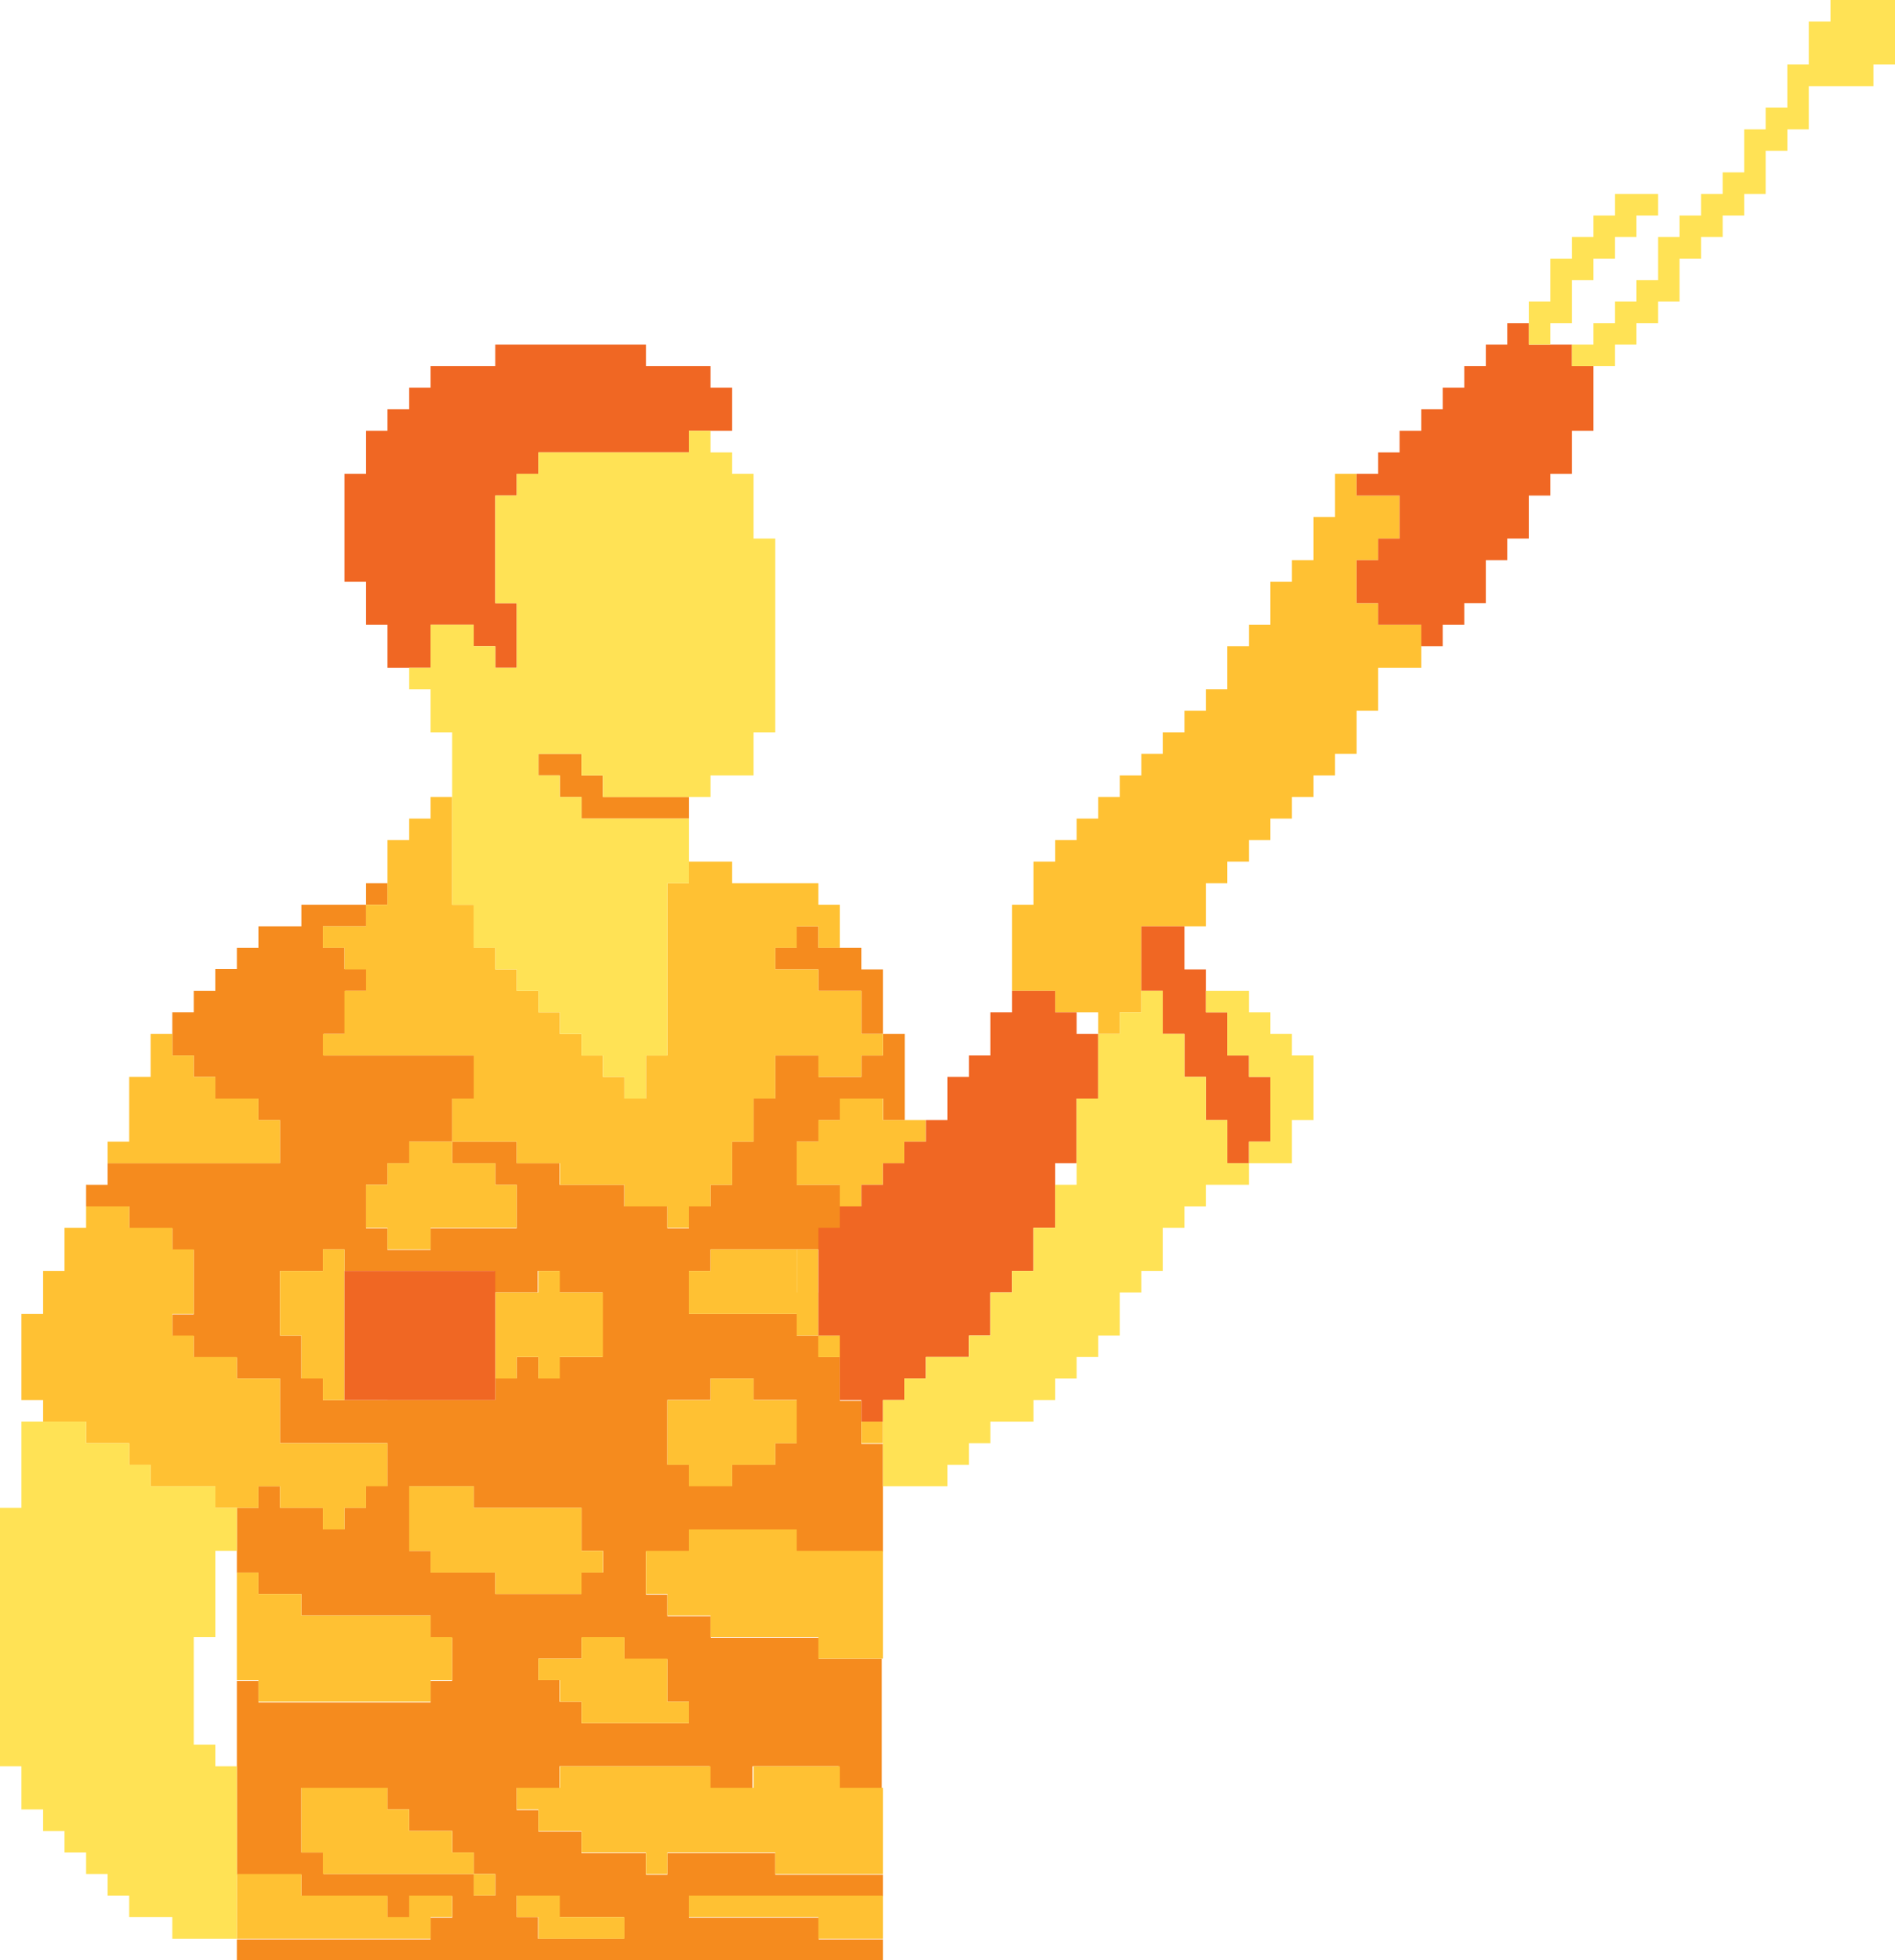 <svg xmlns="http://www.w3.org/2000/svg" viewBox="0 0 138.89 143.62"><defs><style>.cls-1{fill:#f58b1e;}.cls-2{fill:#ffc133;}.cls-3{fill:#f06723;}.cls-4{fill:#ffe255;}</style></defs><g id="Capa_2" data-name="Capa 2"><g id="Layer_1" data-name="Layer 1"><path class="cls-1" d="M64.71,77.34H63.13v1.57H60V77.34H56.82V80.5H55.23v3.15H53.66v3.16H52.08v1.58H50.5V90H48.92V88.39H45.76V86.81H41V85.23H37.87V83.65H33.14v1.58H36.3v1.58h1.57V90H31.56v1.58H28.4V90H26.83V86.81H28.4V85.23H30V83.65h3.15V80.5h1.58V77.34h-11V75.76h1.58V72.6h1.58V71H25.25V69.44H23.67V67.87h3.16V66.29H22.09v1.58H18.94v1.57H17.36V71H15.78V72.6H14.2v1.58H12.63v3.16H14.2v1.57h1.58V80.5h3.16v1.57h1.58v3.16H7.89v1.58H6.31v1.58H9.47V90h3.16v1.58H14.2v4.73H12.63v1.59H14.2v1.57h3.16V101h3.16v4.74H28.4v3.15H26.83v1.58H25.25v1.58H23.67v-1.58H20.52V108.9H18.94v1.58H17.36v4.74h1.58v1.57h3.15v1.58h9.47V120h1.58v3.16H31.56v1.58H18.94v-1.58H17.36v14.2h4.73v1.58H28.4v1.57H30v-1.57h3.15v1.57H31.56v1.59H17.36v1.57H64.71v-1.57H60v-1.59H50.5v-1.57H64.71v-1.58H56.82v-1.58h-7.9v1.58H47.35v-1.58H42.61v-1.58H39.46v-1.57H37.87V131H41v-1.58h11V131h3.15v-1.58h6.32V131h3.16v-9.47H60V120h-7.9v-1.58H48.92v-1.58H47.35v-3.16H50.5v-1.57h7.89v1.57h6.32v-7.88H63.13v-3.16H61.55V99.43H60V97.86H58.39V96.27H50.5V93.12h1.58V91.54H60V90h1.57V86.81H58.39V83.65H60V82.07h1.57V80.5h3.16v1.57h1.58V75.76H64.71ZM28.4,102.59H23.67V101H22.09V97.86H20.52V93.12h3.15V91.54h1.58v1.58h11V94.7h3.16V93.12H41V94.7h3.16v4.73H41V101H39.46V99.43H37.87V101H36.3v1.58H28.4Zm7.9,36.3H34.72v-1.58h-11v-1.58H22.09V131H28.4v1.58H30v1.57h3.15v1.58h1.58v1.58H36.3Zm3.16,0H41v1.57h4.73v1.59h-6.3v-1.59H37.87v-1.57Zm-1.59-22.1H36.3v-1.57H31.56v-1.59H30V108.9h4.73v1.58h7.89v3.15h1.58v1.59H42.61v1.57H37.87Zm11.05,4.74v3.16H50.5v1.57H42.61v-1.57H41v-1.58H39.46v-1.58h3.15V120h3.15v1.58h3.16Zm3.16-18.94V101h3.15v1.58h3.16v3.16H56.82v1.58H53.66v1.57H50.5v-1.57H48.92v-4.74h3.16Z"/><rect class="cls-1" x="26.83" y="64.71" width="1.57" height="1.58"/><polygon class="cls-1" points="41.03 58.4 42.62 58.4 42.62 59.98 44.19 59.98 45.77 59.98 47.35 59.98 48.92 59.98 50.5 59.98 50.5 58.4 48.92 58.4 47.35 58.4 45.77 58.4 44.19 58.4 44.19 56.82 42.62 56.82 42.62 55.24 41.03 55.24 39.46 55.24 39.46 56.82 41.03 56.82 41.03 58.4"/><polygon class="cls-1" points="64.71 72.6 64.71 71.03 63.13 71.03 63.13 69.44 61.55 69.44 59.98 69.44 59.98 67.87 58.39 67.87 58.39 69.44 56.82 69.44 56.82 71.03 58.39 71.03 59.98 71.03 59.98 72.6 61.55 72.6 63.13 72.6 63.13 74.18 63.13 75.76 64.71 75.76 64.71 74.18 64.71 72.6"/><polygon class="cls-2" points="29.99 118.37 28.4 118.37 26.83 118.37 25.25 118.37 23.67 118.37 22.09 118.37 22.09 116.79 20.52 116.79 18.94 116.79 18.94 115.22 17.36 115.22 17.36 116.79 17.36 118.37 17.36 119.95 17.36 121.53 17.36 123.11 18.94 123.11 18.94 124.69 20.52 124.69 22.09 124.69 23.67 124.69 25.25 124.69 26.83 124.69 28.4 124.69 29.99 124.69 31.56 124.69 31.56 123.11 33.14 123.11 33.14 121.53 33.14 119.95 31.56 119.95 31.56 118.37 29.99 118.37"/><polygon class="cls-2" points="11.04 75.76 11.04 77.34 11.04 78.91 9.47 78.91 9.47 80.5 9.47 82.07 9.47 83.65 7.89 83.65 7.89 85.23 9.47 85.23 11.04 85.23 12.63 85.23 14.2 85.23 15.78 85.23 17.36 85.23 18.94 85.23 20.52 85.23 20.52 83.65 20.52 82.07 18.94 82.07 18.94 80.5 17.36 80.5 15.78 80.5 15.78 78.91 14.2 78.91 14.2 77.34 12.63 77.34 12.63 75.76 11.04 75.76"/><polygon class="cls-2" points="29.99 138.89 29.99 140.46 28.4 140.46 28.4 138.89 26.83 138.89 25.25 138.89 23.67 138.89 22.09 138.89 22.09 137.31 20.52 137.31 18.94 137.31 17.36 137.31 17.36 138.89 17.36 140.46 17.36 142.05 18.94 142.05 20.52 142.05 22.09 142.05 23.67 142.05 25.25 142.05 26.83 142.05 28.4 142.05 29.99 142.05 31.56 142.05 31.56 140.46 33.14 140.46 33.14 138.89 31.56 138.89 29.99 138.89"/><polygon class="cls-2" points="23.67 93.12 22.09 93.12 20.52 93.12 20.52 94.7 20.52 96.27 20.52 97.86 22.09 97.86 22.09 99.43 22.09 101.01 23.67 101.01 23.67 102.59 25.25 102.59 25.25 101.01 25.25 99.43 25.25 97.86 25.25 96.27 25.25 94.7 25.25 93.12 25.25 91.54 23.67 91.54 23.67 93.12"/><polygon class="cls-2" points="33.14 135.73 33.14 134.16 31.56 134.16 29.99 134.16 29.99 132.58 28.4 132.58 28.4 131 26.83 131 25.25 131 23.67 131 22.09 131 22.09 132.58 22.09 134.16 22.09 135.73 23.67 135.73 23.67 137.31 25.25 137.31 26.83 137.31 28.4 137.31 29.99 137.31 31.56 137.31 33.14 137.31 34.72 137.31 34.72 135.73 33.14 135.73"/><polygon class="cls-2" points="29.99 83.65 29.99 85.23 28.4 85.23 28.4 86.81 26.83 86.81 26.83 88.39 26.83 89.96 28.4 89.96 28.4 91.54 29.99 91.54 31.56 91.54 31.56 89.96 33.14 89.96 34.72 89.96 36.3 89.96 37.87 89.96 37.87 88.39 37.87 86.81 36.3 86.81 36.3 85.23 34.72 85.23 33.14 85.23 33.14 83.65 31.56 83.65 29.99 83.65"/><rect class="cls-2" x="34.72" y="137.31" width="1.57" height="1.57"/><polygon class="cls-2" points="37.87 116.79 39.46 116.79 41.03 116.79 42.62 116.79 42.62 115.22 44.19 115.22 44.19 113.63 42.62 113.63 42.62 112.06 42.62 110.48 41.03 110.48 39.46 110.48 37.87 110.48 36.3 110.48 34.72 110.48 34.72 108.9 33.14 108.9 31.56 108.9 29.99 108.9 29.99 110.48 29.99 112.06 29.99 113.63 31.56 113.63 31.56 115.22 33.14 115.22 34.72 115.22 36.3 115.22 36.3 116.79 37.87 116.79"/><polygon class="cls-2" points="41.03 101.01 41.03 99.43 42.62 99.43 44.19 99.43 44.19 97.86 44.19 96.27 44.19 94.7 42.62 94.7 41.03 94.7 41.03 93.12 39.46 93.12 39.46 94.7 37.87 94.7 36.3 94.7 36.3 96.27 36.3 97.86 36.3 99.43 36.3 101.01 37.87 101.01 37.87 99.43 39.46 99.43 39.46 101.01 41.03 101.01"/><polygon class="cls-2" points="42.62 140.46 41.03 140.46 41.03 138.89 39.46 138.89 37.87 138.89 37.87 140.46 39.46 140.46 39.46 142.05 41.03 142.05 42.62 142.05 44.19 142.05 45.77 142.05 45.77 140.46 44.19 140.46 42.62 140.46"/><polygon class="cls-2" points="61.55 131 61.55 129.42 59.98 129.42 58.39 129.42 56.82 129.42 55.23 129.42 55.23 131 53.66 131 52.08 131 52.08 129.42 50.5 129.42 48.92 129.42 47.35 129.42 45.77 129.42 44.19 129.42 42.62 129.42 41.03 129.42 41.03 131 39.46 131 37.87 131 37.87 132.58 39.46 132.58 39.46 134.16 41.03 134.16 42.62 134.16 42.62 135.73 44.19 135.73 45.77 135.73 47.35 135.73 47.35 137.31 48.92 137.31 48.92 135.73 50.5 135.73 52.08 135.73 53.66 135.73 55.23 135.73 56.82 135.73 56.82 137.31 58.39 137.31 59.98 137.31 61.55 137.31 63.13 137.31 64.71 137.31 64.71 135.73 64.71 134.16 64.71 132.58 64.71 131 63.13 131 61.55 131"/><polygon class="cls-2" points="48.92 121.53 47.35 121.53 45.77 121.53 45.77 119.95 44.19 119.95 42.62 119.95 42.62 121.53 41.03 121.53 39.46 121.53 39.46 123.11 41.03 123.11 41.03 124.69 42.62 124.69 42.62 126.26 44.19 126.26 45.77 126.26 47.35 126.26 48.92 126.26 50.5 126.26 50.5 124.69 48.92 124.69 48.92 123.11 48.92 121.53"/><polygon class="cls-2" points="61.55 138.89 59.98 138.89 58.39 138.89 56.82 138.89 55.23 138.89 53.66 138.89 52.08 138.89 50.5 138.89 50.5 140.46 52.08 140.46 53.66 140.46 55.23 140.46 56.82 140.46 58.39 140.46 59.98 140.46 59.98 142.05 61.55 142.05 63.13 142.05 64.71 142.05 64.71 140.46 64.71 138.89 63.13 138.89 61.55 138.89"/><polygon class="cls-2" points="52.08 108.9 53.66 108.9 53.66 107.33 55.23 107.33 56.82 107.33 56.82 105.75 58.39 105.75 58.39 104.17 58.39 102.59 56.82 102.59 55.23 102.59 55.23 101.01 53.66 101.01 52.08 101.01 52.08 102.59 50.5 102.59 48.92 102.59 48.92 104.17 48.92 105.75 48.92 107.33 50.5 107.33 50.5 108.9 52.08 108.9"/><polygon class="cls-2" points="58.39 91.54 56.82 91.54 55.23 91.54 53.66 91.54 52.08 91.54 52.08 93.12 50.5 93.12 50.5 94.7 50.5 96.27 52.08 96.27 53.66 96.27 55.23 96.27 56.82 96.27 58.39 96.27 58.39 97.86 59.97 97.86 59.97 99.44 61.56 99.44 61.56 97.85 59.98 97.85 59.98 96.27 59.98 94.7 59.97 94.7 59.97 93.12 59.97 91.54 58.4 91.54 58.4 93.12 58.4 94.7 58.39 94.7 58.39 93.12 58.39 91.54"/><rect class="cls-2" x="63.13" y="104.17" width="1.58" height="1.58"/><polygon class="cls-2" points="17.36 110.48 18.94 110.48 18.94 108.9 20.52 108.9 20.52 110.48 22.09 110.48 23.67 110.48 23.67 112.06 25.25 112.06 25.25 110.48 26.83 110.48 26.83 108.9 28.4 108.9 28.4 107.33 28.4 105.75 26.83 105.75 25.25 105.75 23.67 105.75 22.09 105.75 20.52 105.75 20.52 104.17 20.52 102.59 20.52 101.01 18.94 101.01 17.36 101.01 17.36 99.43 15.78 99.43 14.2 99.43 14.2 97.86 12.63 97.86 12.63 96.27 14.2 96.27 14.2 94.7 14.2 93.12 14.2 91.54 12.63 91.54 12.63 89.96 11.04 89.96 9.47 89.96 9.47 88.39 7.89 88.39 6.31 88.39 6.31 89.96 4.73 89.96 4.73 91.54 4.73 93.12 3.16 93.12 3.16 94.7 3.16 96.27 1.57 96.27 1.57 97.86 1.57 99.43 1.57 101.01 1.57 102.59 3.16 102.59 3.16 104.17 4.73 104.17 6.31 104.17 6.31 105.75 7.89 105.75 9.47 105.75 9.47 107.33 11.04 107.33 11.04 108.9 12.63 108.9 14.2 108.9 15.78 108.9 15.78 110.48 17.36 110.48"/><polygon class="cls-2" points="25.25 72.6 25.25 74.18 25.25 75.76 23.67 75.76 23.67 77.34 25.25 77.34 26.83 77.34 28.4 77.34 29.99 77.34 31.56 77.34 33.14 77.34 34.72 77.34 34.72 78.91 34.72 80.5 33.14 80.5 33.14 82.07 33.14 83.65 34.72 83.65 36.3 83.65 37.87 83.65 37.87 85.23 39.46 85.23 41.03 85.23 41.03 86.81 42.62 86.81 44.19 86.81 45.77 86.81 45.77 88.39 47.35 88.39 48.92 88.39 48.92 89.96 50.5 89.96 50.5 88.39 52.08 88.39 52.08 86.81 53.66 86.81 53.66 85.23 53.66 83.65 55.23 83.65 55.23 82.07 55.23 80.5 56.82 80.5 56.82 78.91 56.82 77.34 58.39 77.34 59.98 77.34 59.98 78.91 61.55 78.91 63.13 78.91 63.13 77.34 64.71 77.34 64.71 75.76 63.13 75.76 63.13 74.18 63.13 72.6 61.55 72.6 59.98 72.6 59.98 71.03 58.39 71.03 56.82 71.03 56.82 69.44 58.39 69.44 58.39 67.87 59.98 67.87 59.98 69.44 61.55 69.44 61.55 67.87 61.55 66.29 59.98 66.29 59.98 64.71 58.39 64.71 56.82 64.71 55.23 64.71 53.66 64.71 53.66 63.13 52.08 63.13 50.5 63.13 50.5 64.71 48.92 64.71 48.92 66.29 48.92 67.87 48.92 69.44 48.92 71.03 48.92 72.6 48.92 74.18 48.92 75.76 48.92 77.34 47.35 77.34 47.35 78.91 47.35 80.5 45.77 80.5 45.77 78.91 44.19 78.91 44.19 77.34 42.62 77.34 42.62 75.76 41.03 75.76 41.03 74.18 39.46 74.18 39.46 72.6 37.87 72.6 37.87 71.03 36.3 71.03 36.3 69.44 34.72 69.44 34.72 67.87 34.72 66.29 33.14 66.29 33.14 64.71 33.14 63.13 33.14 61.55 33.14 59.98 33.14 58.4 31.56 58.4 31.56 59.98 29.99 59.98 29.99 61.55 28.4 61.55 28.4 63.13 28.4 64.71 28.4 66.29 26.83 66.29 26.83 67.87 25.25 67.87 23.67 67.87 23.67 69.44 25.25 69.44 25.25 71.03 26.83 71.03 26.83 72.6 25.25 72.6"/><polygon class="cls-2" points="61.55 113.63 59.98 113.63 58.39 113.63 58.39 112.06 56.82 112.06 55.23 112.06 53.66 112.06 52.08 112.06 50.5 112.06 50.5 113.63 48.92 113.63 47.35 113.63 47.35 115.22 47.35 116.79 48.92 116.79 48.92 118.37 50.5 118.37 52.08 118.37 52.08 119.95 53.66 119.95 55.23 119.95 56.82 119.95 58.39 119.95 59.98 119.95 59.98 121.53 61.55 121.53 63.13 121.53 64.71 121.53 64.71 119.95 64.71 118.37 64.71 116.79 64.71 115.22 64.71 113.63 63.13 113.63 61.55 113.63"/><polygon class="cls-2" points="64.71 82.07 64.71 80.5 63.13 80.5 61.55 80.5 61.55 82.07 59.98 82.07 59.98 83.65 58.39 83.65 58.39 85.23 58.39 86.81 59.98 86.81 61.55 86.81 61.55 88.39 63.13 88.39 63.13 86.81 64.71 86.81 64.71 85.23 66.28 85.23 66.28 83.65 67.86 83.65 67.86 82.07 66.28 82.07 64.71 82.07"/><polygon class="cls-2" points="101.01 45.77 101.01 44.19 99.43 44.19 99.43 42.62 99.43 41.04 101.01 41.04 101.01 39.46 102.58 39.46 102.58 37.88 102.58 36.31 101.01 36.31 99.43 36.31 99.43 34.72 97.85 34.72 97.85 36.31 97.85 37.88 96.27 37.88 96.27 39.46 96.27 41.04 94.69 41.04 94.69 42.62 93.11 42.62 93.11 44.19 93.11 45.77 91.54 45.77 91.54 47.35 89.95 47.35 89.95 48.93 89.95 50.51 88.38 50.51 88.38 52.08 86.81 52.08 86.81 53.67 85.22 53.67 85.22 55.24 83.65 55.24 83.65 56.82 82.07 56.82 82.07 58.4 80.49 58.4 80.49 59.98 78.91 59.98 78.91 61.55 77.34 61.55 77.34 63.13 75.75 63.13 75.75 64.71 75.75 66.29 74.18 66.29 74.18 67.87 74.18 69.44 74.18 71.03 74.18 72.6 75.75 72.6 77.34 72.6 77.34 74.18 78.91 74.18 80.49 74.18 80.49 75.76 82.07 75.76 82.07 74.18 83.65 74.18 83.65 72.6 83.65 71.03 83.65 69.44 83.65 67.87 85.22 67.87 86.81 67.87 88.38 67.87 88.38 66.29 88.38 64.71 89.95 64.71 89.95 63.13 91.54 63.13 91.54 61.55 93.11 61.55 93.11 59.98 94.69 59.98 94.69 58.4 96.27 58.4 96.27 56.82 97.85 56.82 97.85 55.24 99.43 55.24 99.43 53.67 99.43 52.08 101.01 52.08 101.01 50.51 101.01 48.93 102.58 48.93 104.17 48.93 104.17 47.35 104.17 45.77 102.58 45.77 101.01 45.77"/><polygon class="cls-3" points="52.08 26.83 50.5 26.83 48.92 26.83 47.35 26.83 47.35 25.25 45.77 25.25 44.19 25.25 42.62 25.25 41.03 25.25 39.46 25.25 37.87 25.25 36.3 25.25 36.3 26.83 34.72 26.83 33.14 26.83 31.56 26.83 31.56 28.41 29.99 28.41 29.99 29.99 28.4 29.99 28.4 31.57 26.83 31.57 26.83 33.15 26.83 34.72 25.25 34.72 25.25 36.31 25.25 37.88 25.25 39.46 25.25 41.04 25.25 42.62 26.83 42.62 26.83 44.19 26.83 45.77 28.4 45.77 28.4 47.35 28.4 48.93 29.99 48.93 31.56 48.93 31.56 47.35 31.56 45.77 33.14 45.77 34.72 45.77 34.72 47.35 36.3 47.35 36.3 48.93 37.87 48.93 37.87 47.35 37.87 45.77 37.87 44.19 36.3 44.19 36.3 42.62 36.3 41.04 36.3 39.46 36.3 37.88 36.3 36.31 37.87 36.31 37.87 34.72 39.46 34.72 39.46 33.15 41.03 33.15 42.62 33.15 44.19 33.15 45.77 33.15 47.35 33.15 48.92 33.15 50.5 33.15 50.5 31.57 52.08 31.57 53.66 31.57 53.66 29.99 53.66 28.41 52.08 28.41 52.08 26.83"/><polygon class="cls-3" points="33.14 93.12 31.56 93.12 29.99 93.12 28.4 93.12 26.83 93.12 25.25 93.12 25.25 94.7 25.25 96.27 25.25 97.86 25.25 99.43 25.25 101.01 25.25 102.59 26.83 102.59 28.4 102.59 29.99 102.59 31.56 102.59 33.14 102.59 34.72 102.59 36.3 102.59 36.3 101.01 36.3 99.43 36.3 97.86 36.3 96.27 36.3 94.7 36.3 93.12 34.72 93.12 33.14 93.12"/><polygon class="cls-3" points="78.91 74.18 77.34 74.18 77.34 72.6 75.75 72.6 74.18 72.6 74.18 74.18 72.59 74.18 72.59 75.76 72.59 77.34 71.02 77.34 71.02 78.91 69.44 78.91 69.44 80.5 69.44 82.07 67.86 82.07 67.86 83.65 66.28 83.65 66.28 85.23 64.71 85.23 64.71 86.81 63.13 86.81 63.13 88.39 61.55 88.39 61.55 89.96 59.98 89.96 59.98 91.54 59.98 93.12 59.98 94.7 59.98 96.27 59.98 97.86 61.55 97.86 61.55 99.43 61.55 101.01 61.55 102.59 63.13 102.59 63.13 104.17 64.71 104.17 64.71 102.59 66.28 102.59 66.28 101.01 67.86 101.01 67.86 99.43 69.44 99.43 71.02 99.43 71.02 97.86 72.59 97.86 72.59 96.27 72.59 94.7 74.18 94.7 74.18 93.12 75.75 93.12 75.75 91.54 75.75 89.96 77.34 89.96 77.34 88.39 77.34 86.81 77.34 85.23 78.91 85.23 78.91 83.65 78.91 82.07 78.91 80.5 80.49 80.5 80.49 78.91 80.49 77.34 80.49 75.76 78.91 75.76 78.91 74.18"/><polygon class="cls-3" points="91.54 77.34 89.95 77.34 89.95 75.76 89.95 74.18 88.38 74.18 88.38 72.6 88.38 71.03 86.81 71.03 86.81 69.44 86.81 67.87 85.22 67.87 83.65 67.87 83.65 69.44 83.65 71.03 83.65 72.6 85.22 72.6 85.22 74.18 85.22 75.76 86.81 75.76 86.81 77.34 86.81 78.91 88.38 78.91 88.38 80.5 88.38 82.07 89.95 82.07 89.95 83.65 89.95 85.23 91.54 85.23 91.54 83.65 93.11 83.65 93.11 82.07 93.11 80.5 93.11 78.91 91.54 78.91 91.54 77.34"/><polygon class="cls-3" points="115.21 25.25 113.63 25.25 112.05 25.25 112.05 23.68 110.47 23.68 110.47 25.25 108.9 25.25 108.9 26.83 107.32 26.83 107.32 28.41 105.74 28.41 105.74 29.99 104.17 29.99 104.17 31.57 102.58 31.57 102.58 33.15 101.01 33.15 101.01 34.72 99.43 34.72 99.43 36.31 101.01 36.31 102.58 36.31 102.58 37.88 102.58 39.46 101.01 39.46 101.01 41.04 99.43 41.04 99.43 42.62 99.43 44.19 101.01 44.19 101.01 45.77 102.58 45.77 104.17 45.77 104.17 47.35 105.74 47.35 105.74 45.77 107.32 45.77 107.32 44.19 108.9 44.19 108.9 42.62 108.9 41.04 110.47 41.04 110.47 39.46 112.05 39.46 112.05 37.88 112.05 36.31 113.63 36.31 113.63 34.72 115.21 34.72 115.21 33.15 115.21 31.57 116.79 31.57 116.79 29.99 116.79 28.41 116.79 26.83 115.21 26.83 115.21 25.25"/><polygon class="cls-4" points="1.57 110.48 1.57 108.9 1.57 107.33 1.57 105.75 1.57 104.17 3.16 104.17 4.73 104.17 6.31 104.17 6.31 105.75 7.89 105.75 9.47 105.75 9.47 107.33 11.04 107.33 11.04 108.9 12.63 108.9 14.2 108.9 15.78 108.9 15.78 110.48 17.36 110.48 17.36 112.06 17.36 113.63 15.78 113.63 15.78 115.22 15.78 116.79 15.78 118.37 15.78 119.95 14.2 119.95 14.2 121.53 14.2 123.11 14.2 124.69 14.2 126.26 14.2 127.84 15.78 127.84 15.78 129.42 17.36 129.42 17.36 131 17.36 132.58 17.36 134.16 17.36 135.73 17.36 137.31 17.36 138.89 17.36 140.46 17.36 142.05 15.78 142.05 14.2 142.05 12.63 142.05 12.63 140.46 11.04 140.46 9.47 140.46 9.47 138.89 7.89 138.89 7.89 137.31 6.31 137.31 6.31 135.73 4.73 135.73 4.73 134.16 3.16 134.16 3.16 132.58 1.57 132.58 1.57 131 1.57 129.42 0 129.42 0 127.84 0 126.26 0 124.69 0 123.11 0 121.53 0 119.95 0 118.37 0 116.79 0 115.22 0 113.63 0 112.06 0 110.48 1.57 110.48"/><polygon class="cls-4" points="31.56 47.35 31.56 45.77 33.14 45.77 34.72 45.77 34.72 47.35 36.3 47.35 36.3 48.93 37.87 48.93 37.87 47.35 37.87 45.77 37.87 44.19 36.3 44.19 36.3 42.62 36.3 41.04 36.3 39.46 36.3 37.88 36.3 36.31 37.87 36.31 37.87 34.72 39.46 34.72 39.46 33.15 41.03 33.15 42.62 33.15 44.19 33.15 45.77 33.15 47.35 33.15 48.92 33.15 50.5 33.15 50.5 31.57 52.08 31.57 52.08 33.15 53.66 33.15 53.66 34.72 55.23 34.72 55.23 36.31 55.23 37.88 55.23 39.46 56.82 39.46 56.82 41.04 56.82 42.62 56.82 44.19 56.82 45.77 56.82 47.35 56.82 48.93 56.82 50.51 56.82 52.08 56.82 53.67 55.23 53.67 55.23 55.24 55.23 56.82 53.66 56.82 52.08 56.82 52.08 58.4 50.5 58.4 48.92 58.4 47.35 58.4 45.77 58.4 44.19 58.4 44.19 56.82 42.62 56.82 42.62 55.24 41.03 55.24 39.46 55.24 39.46 56.82 41.03 56.82 41.03 58.4 42.62 58.4 42.62 59.98 44.19 59.98 45.77 59.98 47.35 59.98 48.92 59.98 50.5 59.98 50.5 61.55 50.5 63.13 50.5 64.71 48.92 64.71 48.92 66.29 48.92 67.87 48.92 69.44 48.92 71.03 48.92 72.6 48.92 74.18 48.92 75.76 48.92 77.34 47.35 77.34 47.35 78.91 47.35 80.5 45.77 80.5 45.77 78.91 44.19 78.91 44.19 77.34 42.62 77.34 42.62 75.76 41.03 75.76 41.03 74.18 39.46 74.18 39.46 72.6 37.87 72.6 37.87 71.03 36.3 71.03 36.3 69.44 34.72 69.44 34.72 67.87 34.72 66.29 33.14 66.29 33.14 64.71 33.14 63.13 33.14 61.55 33.14 59.98 33.14 58.4 33.14 56.82 33.14 55.24 33.14 53.67 31.56 53.67 31.56 52.08 31.56 50.51 29.99 50.51 29.99 48.93 31.56 48.93 31.56 47.35"/><polygon class="cls-4" points="66.28 101.01 67.86 101.01 67.86 99.43 69.44 99.43 71.02 99.43 71.02 97.86 72.59 97.86 72.59 96.27 72.59 94.7 74.18 94.7 74.18 93.12 75.75 93.12 75.75 91.54 75.75 89.96 77.34 89.96 77.34 88.39 77.34 86.81 78.91 86.81 78.91 85.23 78.91 83.65 78.91 82.07 78.91 80.5 80.49 80.5 80.49 78.91 80.49 77.34 80.49 75.76 82.07 75.76 82.07 74.18 83.65 74.18 83.65 72.6 85.22 72.6 85.22 74.18 85.22 75.76 86.81 75.76 86.81 77.34 86.81 78.91 88.38 78.91 88.38 80.5 88.38 82.07 89.95 82.07 89.95 83.65 89.95 85.23 91.54 85.23 91.54 86.81 89.95 86.81 88.38 86.81 88.38 88.39 86.81 88.39 86.81 89.96 85.22 89.96 85.22 91.54 85.22 93.12 83.65 93.12 83.65 94.7 82.07 94.7 82.07 96.27 82.07 97.86 80.49 97.86 80.49 99.43 78.91 99.43 78.91 101.01 77.34 101.01 77.34 102.59 75.75 102.59 75.75 104.17 74.18 104.17 72.59 104.17 72.59 105.75 71.02 105.75 71.02 107.33 69.44 107.33 69.44 108.9 67.86 108.9 66.28 108.9 64.71 108.9 64.71 107.33 64.71 105.75 64.71 104.17 64.71 102.59 66.28 102.59 66.28 101.01"/><polygon class="cls-4" points="93.11 83.65 93.11 82.07 93.11 80.5 93.11 78.91 91.54 78.91 91.54 77.34 89.95 77.34 89.95 75.76 89.95 74.18 88.38 74.18 88.38 72.6 89.95 72.6 91.54 72.6 91.54 74.18 93.11 74.18 93.11 75.76 94.69 75.76 94.69 77.34 96.27 77.34 96.27 78.91 96.27 80.5 96.27 82.07 94.69 82.07 94.69 83.65 94.69 85.23 93.11 85.23 91.54 85.23 91.54 83.65 93.11 83.65"/><polygon class="cls-4" points="113.63 20.52 113.63 18.95 115.21 18.95 115.21 17.36 116.79 17.36 116.79 15.79 118.37 15.79 118.37 14.21 119.94 14.21 121.53 14.21 121.53 15.79 119.94 15.79 119.94 17.36 118.37 17.36 118.37 18.95 116.79 18.95 116.79 20.52 115.21 20.52 115.21 22.09 115.21 23.68 113.63 23.68 113.63 25.25 112.05 25.25 112.05 23.68 112.05 22.09 113.63 22.09 113.63 20.52"/><polygon class="cls-4" points="116.79 23.68 118.37 23.68 118.37 22.09 119.94 22.09 119.94 20.52 121.53 20.52 121.53 18.95 121.53 17.36 123.1 17.36 123.1 15.79 124.68 15.79 124.68 14.21 126.26 14.21 126.26 12.63 127.84 12.63 127.84 11.05 127.84 9.48 129.41 9.48 129.41 7.89 131 7.89 131 6.32 131 4.73 132.57 4.73 132.57 3.16 132.57 1.58 134.16 1.58 134.16 0 135.73 0 137.31 0 138.89 0 138.89 1.58 138.89 3.16 138.89 4.73 137.31 4.73 137.31 6.32 135.73 6.32 134.16 6.32 132.57 6.32 132.57 7.89 132.57 9.48 131 9.48 131 11.05 129.41 11.05 129.41 12.63 129.41 14.21 127.84 14.21 127.84 15.79 126.26 15.79 126.26 17.36 124.68 17.36 124.68 18.95 123.1 18.95 123.1 20.52 123.1 22.09 121.53 22.09 121.53 23.68 119.94 23.68 119.94 25.25 118.37 25.25 118.37 26.83 116.79 26.83 115.21 26.83 115.21 25.25 116.79 25.25 116.79 23.68"/></g></g></svg>